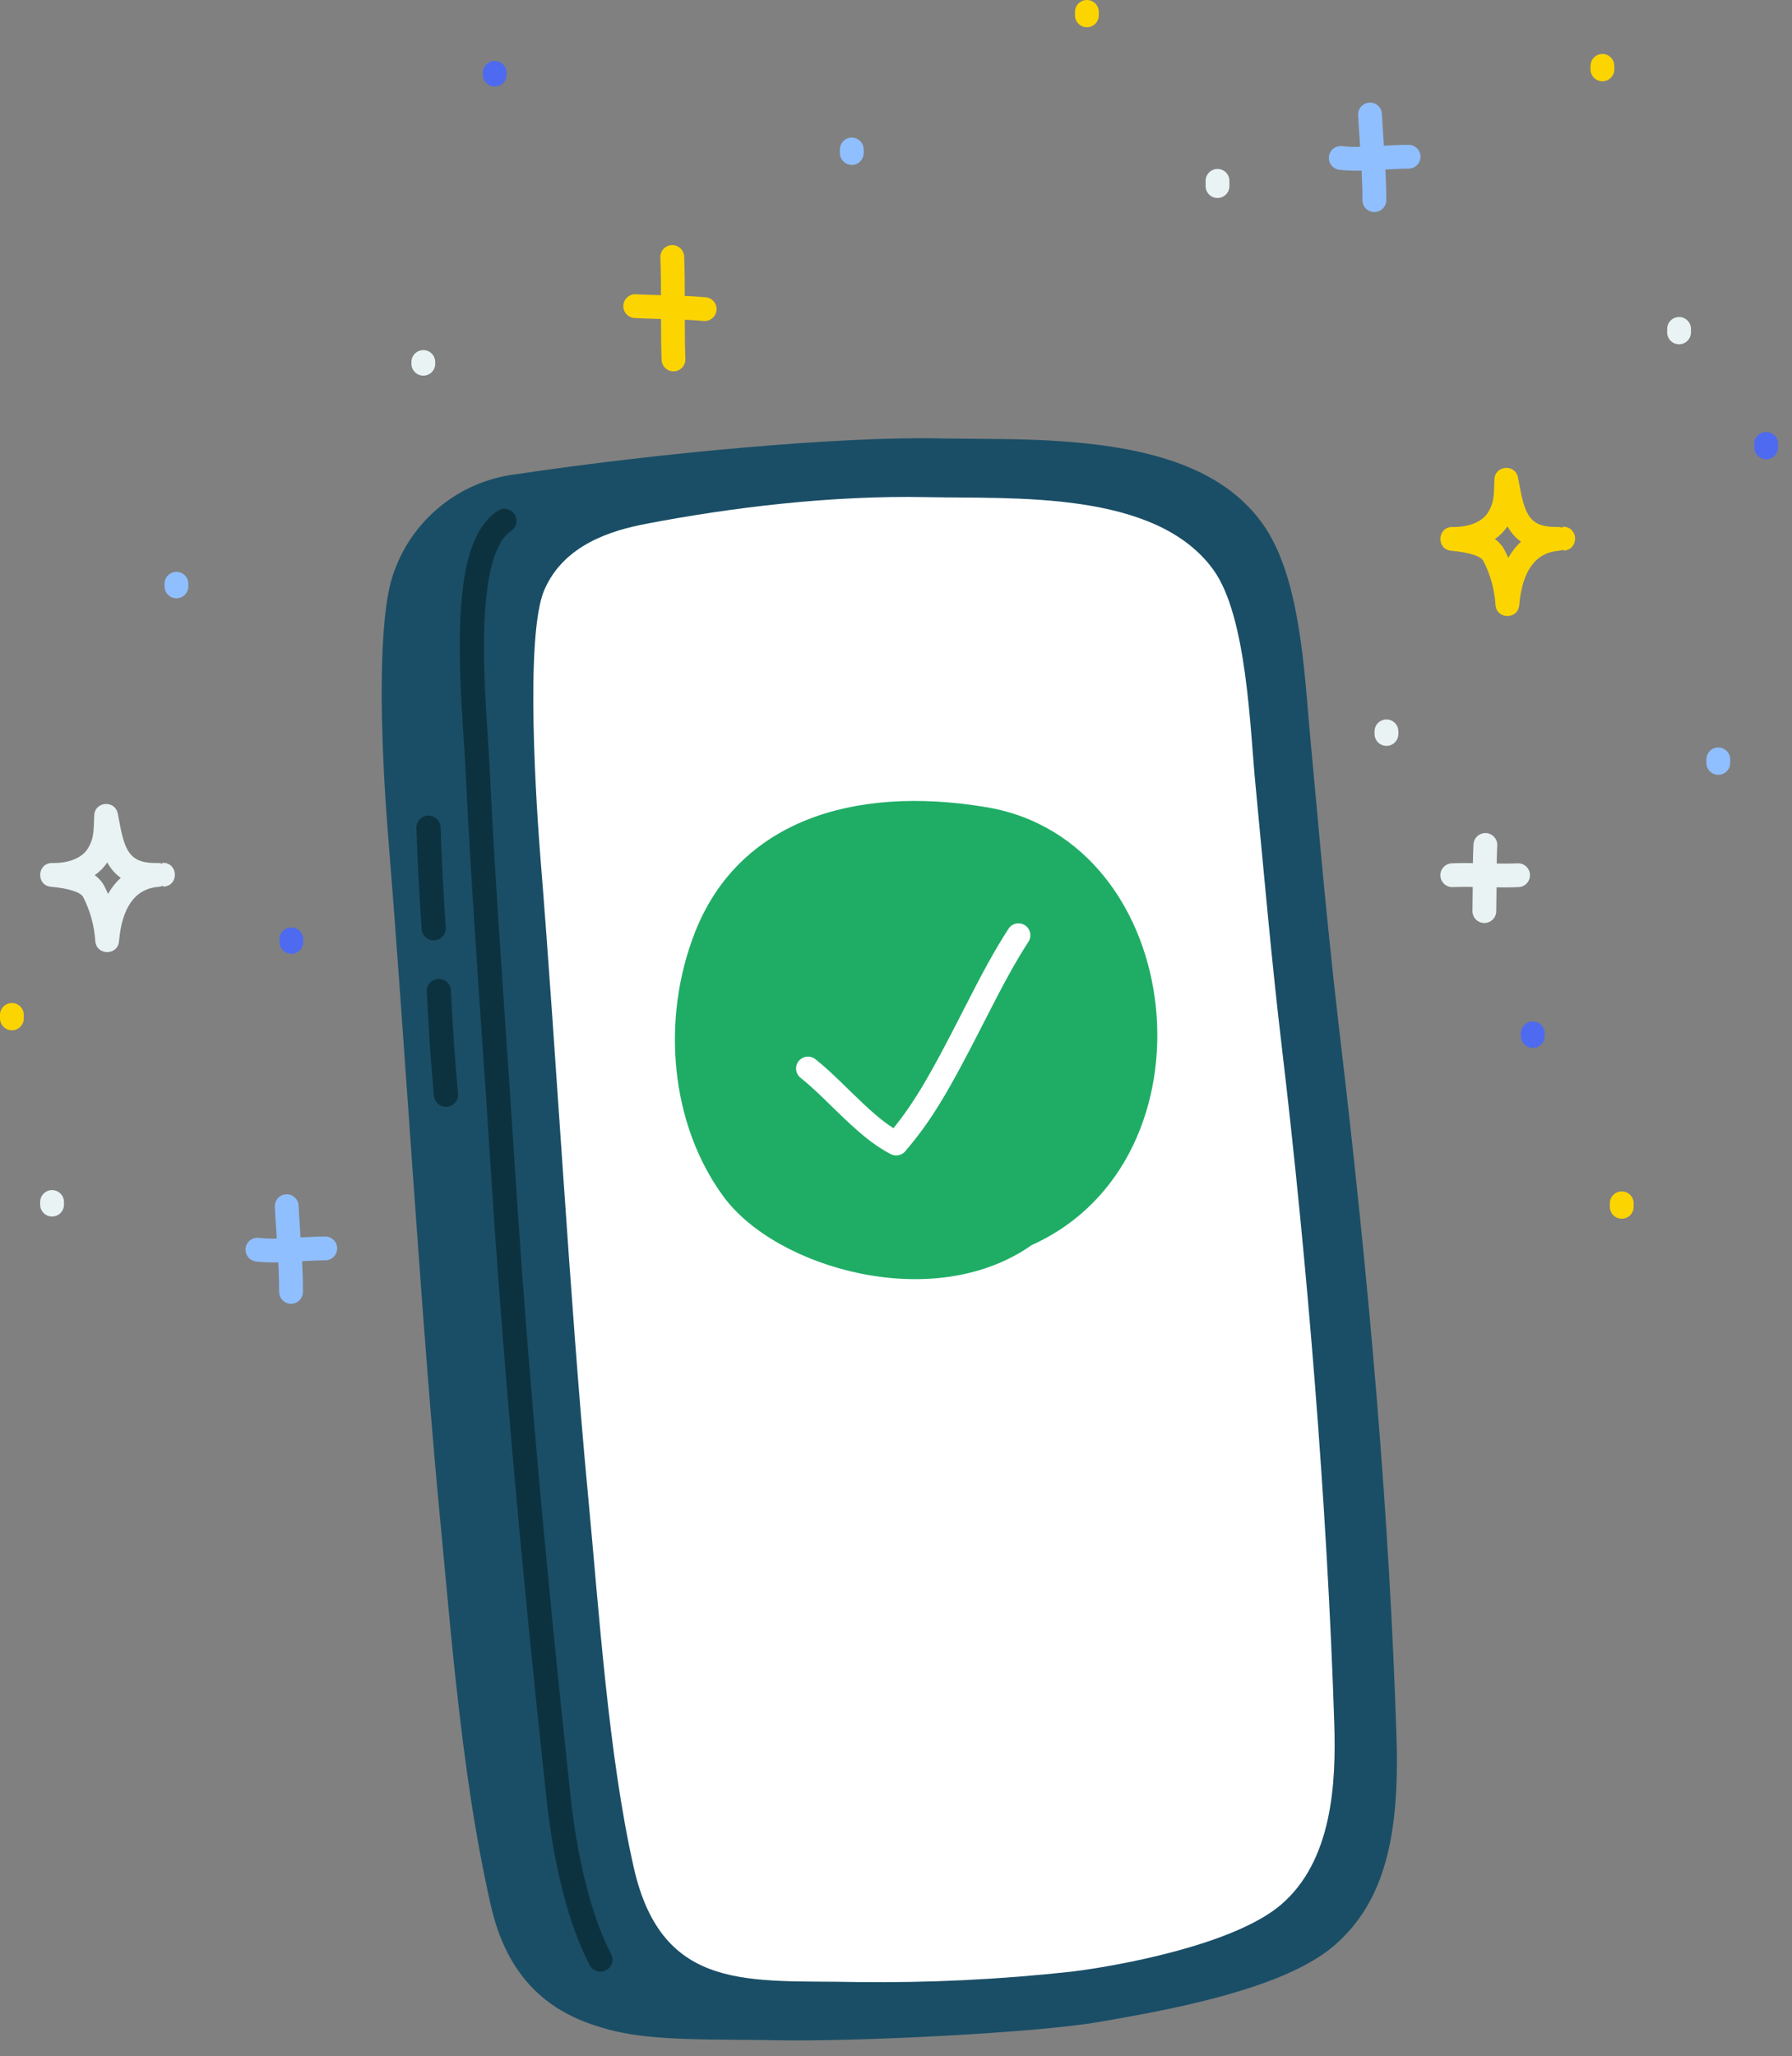 <svg width="95" height="109" viewBox="0 0 95 109" fill="none" xmlns="http://www.w3.org/2000/svg">
<rect x="0" y="0" width="95" height="109" fill="#808080" stroke="none"/>
<path d="M58.275 107.177L58.273 107.178C54.962 107.757 45.297 108.242 40.995 108.147C40.555 108.137 40.111 108.132 39.478 108.129C39.37 108.128 39.283 108.127 39.088 108.126C34.878 108.104 33.093 107.954 31.132 107.223C28.473 106.233 26.76 104.259 26.019 100.996C25.226 97.499 24.659 93.733 24.148 88.966C23.957 87.189 23.858 86.157 23.513 82.453C23.442 81.695 23.392 81.161 23.341 80.631C22.89 75.888 22.483 70.65 21.9 62.42C21.955 63.199 21.35 54.597 21.188 52.358C20.963 49.24 20.77 46.691 20.582 44.394C20.117 38.61 20.048 32.824 20.824 30.505C21.767 27.609 24.305 25.519 27.319 25.144C34.98 23.998 44.609 23.132 49.716 23.238C50.173 23.247 50.577 23.251 51.454 23.257C54.041 23.274 55.245 23.305 56.768 23.43C61.592 23.824 64.961 25.058 66.897 27.71C67.953 29.159 68.577 31.251 68.968 34.072C69.066 34.778 69.147 35.516 69.226 36.371C69.256 36.7 69.285 37.03 69.321 37.457C69.314 37.379 69.387 38.249 69.406 38.471C69.429 38.748 69.45 38.979 69.471 39.193C69.486 39.364 69.486 39.364 69.502 39.534C70.146 46.556 70.165 46.758 70.431 49.382C70.613 51.169 70.791 52.821 70.976 54.4C72.653 68.546 73.657 80.478 74.033 92.051C74.204 97.274 73.423 100.826 70.707 103.151C69.419 104.249 67.321 105.129 64.568 105.87C63.435 106.175 62.238 106.443 60.94 106.695C60.452 106.79 59.971 106.879 59.428 106.975C59.205 107.014 58.433 107.149 58.275 107.177Z" fill="#1A4E66"/>
<path d="M56.851 104.507C53.048 104.928 49.224 105.114 45.399 105.064C39.816 104.942 35.117 105.684 33.6 99.003C32.25 93.054 31.753 85.349 31.173 79.253C30.23 69.338 29.473 55.585 28.662 45.619C28.444 42.933 27.812 33.699 28.854 31.278C29.896 28.857 32.452 28.105 34.29 27.76C38.706 26.909 44.087 26.247 49.138 26.353C53.733 26.449 61.251 25.972 64.316 30.191C66.119 32.666 66.269 38.711 66.561 41.637C66.997 46.189 67.405 50.881 67.953 55.499C69.3 66.866 70.358 79.806 70.733 91.32C70.839 94.519 70.637 98.632 67.908 100.966C65.359 103.138 59.054 104.238 56.851 104.507Z" fill="white"/>
<path d="M26.384 27.078C24.814 28.126 24.309 30.795 24.38 35.01C24.398 36.079 24.45 37.136 24.544 38.605C24.557 38.813 24.613 39.678 24.627 39.893C24.656 40.352 24.676 40.693 24.689 40.992C24.816 43.724 25.007 46.894 25.299 51.267C25.34 51.883 25.384 52.527 25.433 53.26C25.466 53.742 25.662 56.611 25.716 57.417C25.821 58.97 25.902 60.187 25.973 61.3C26.633 71.769 27.63 82.937 28.967 95.31C29.333 98.729 30.099 101.932 31.257 104.17C31.419 104.484 31.806 104.608 32.121 104.445C32.436 104.284 32.56 103.898 32.397 103.584C31.326 101.513 30.593 98.45 30.243 95.174C28.907 82.817 27.912 71.668 27.253 61.219C27.182 60.104 27.101 58.886 26.996 57.331C26.941 56.525 26.746 53.656 26.713 53.173C26.664 52.441 26.62 51.797 26.579 51.182C26.288 46.817 26.097 43.655 25.971 40.933C25.956 40.626 25.937 40.279 25.907 39.813C25.893 39.596 25.837 38.73 25.824 38.523C25.731 37.073 25.68 36.033 25.663 34.988C25.6 31.242 26.054 28.837 27.098 28.141C27.392 27.945 27.471 27.548 27.274 27.254C27.077 26.96 26.679 26.882 26.384 27.078Z" fill="#0D323F"/>
<path d="M23.632 49.164C23.509 47.373 23.417 45.597 23.357 43.851C23.345 43.498 23.048 43.222 22.694 43.234C22.34 43.246 22.063 43.542 22.075 43.895C22.136 45.655 22.229 47.446 22.352 49.251C22.376 49.604 22.682 49.87 23.036 49.846C23.389 49.822 23.656 49.517 23.632 49.164Z" fill="#0D323F"/>
<path d="M24.282 57.973C24.123 56.262 23.999 54.444 23.905 52.497C23.888 52.144 23.588 51.872 23.234 51.889C22.88 51.906 22.607 52.206 22.624 52.559C22.719 54.524 22.844 56.359 23.005 58.091C23.037 58.443 23.349 58.702 23.702 58.669C24.055 58.637 24.314 58.325 24.282 57.973Z" fill="#0D323F"/>
<path d="M52.282 42.786C45.117 41.592 39.138 43.612 36.853 49.394C35.021 54.04 35.542 59.596 38.351 63.423C39.749 65.332 42.542 66.887 45.635 67.51C48.981 68.185 52.263 67.713 54.701 65.995C64.756 61.478 62.982 44.559 52.282 42.786Z" fill="#1FAD66"/>
<path d="M45.106 57.872C45.067 57.834 44.863 57.635 44.805 57.578C44.688 57.464 44.594 57.372 44.502 57.284C44.002 56.802 43.616 56.454 43.227 56.145C42.953 55.929 42.557 55.974 42.34 56.247C42.123 56.52 42.169 56.917 42.442 57.134C42.794 57.413 43.153 57.737 43.627 58.193C43.716 58.279 43.809 58.369 43.924 58.481C43.981 58.537 44.185 58.737 44.224 58.775C45.539 60.057 46.271 60.675 47.214 61.175C47.475 61.313 47.797 61.252 47.989 61.027C49.394 59.383 50.29 57.854 52.065 54.376L52.101 54.304C53.247 52.058 53.785 51.064 54.523 49.917C54.712 49.624 54.627 49.234 54.334 49.045C54.041 48.857 53.65 48.942 53.462 49.235C52.694 50.429 52.142 51.447 50.977 53.73L50.941 53.802C49.362 56.896 48.506 58.392 47.365 59.804C46.734 59.402 46.106 58.848 45.106 57.872Z" fill="white"/>
<path d="M35.008 13.647C35.038 14.418 35.044 15.029 35.043 16.402C35.042 16.522 35.042 16.522 35.042 16.643C35.042 17.736 35.048 18.376 35.074 19.077C35.087 19.425 35.379 19.698 35.727 19.685C36.076 19.672 36.348 19.38 36.335 19.031C36.31 18.35 36.304 17.722 36.304 16.643C36.304 16.523 36.304 16.523 36.305 16.403C36.306 15.014 36.3 14.39 36.269 13.597C36.255 13.249 35.962 12.978 35.614 12.991C35.265 13.005 34.994 13.299 35.008 13.647Z" fill="#FCD400"/>
<path d="M33.642 16.858C34.004 16.877 34.36 16.89 34.893 16.905C34.962 16.907 35.017 16.908 35.141 16.912C36.238 16.941 36.721 16.962 37.301 17.014C37.648 17.045 37.955 16.789 37.986 16.442C38.017 16.095 37.761 15.788 37.414 15.757C36.798 15.702 36.298 15.681 35.175 15.65C35.051 15.647 34.996 15.646 34.928 15.644C34.405 15.629 34.059 15.617 33.71 15.598C33.362 15.579 33.065 15.846 33.046 16.194C33.027 16.542 33.294 16.839 33.642 16.858Z" fill="#FCD400"/>
<path d="M77.015 47.023C77.479 47.005 77.852 47.007 78.688 47.025C78.82 47.028 78.878 47.029 78.952 47.031C79.615 47.044 80.051 47.044 80.508 47.023C80.856 47.007 81.125 46.712 81.109 46.364C81.093 46.016 80.798 45.747 80.45 45.763C80.027 45.782 79.615 45.782 78.977 45.769C78.905 45.767 78.847 45.767 78.716 45.763C77.853 45.745 77.463 45.742 76.965 45.763C76.617 45.776 76.346 46.07 76.359 46.418C76.373 46.766 76.667 47.037 77.015 47.023Z" fill="#EAF3F3"/>
<path d="M79.322 48.309C79.329 47.987 79.332 47.663 79.335 47.203C79.335 47.125 79.335 47.062 79.336 46.92C79.341 45.853 79.348 45.385 79.374 44.82C79.391 44.472 79.122 44.176 78.774 44.16C78.426 44.144 78.13 44.413 78.114 44.761C78.086 45.35 78.079 45.83 78.074 46.914C78.073 47.056 78.073 47.118 78.073 47.197C78.07 47.65 78.067 47.968 78.06 48.282C78.052 48.63 78.329 48.919 78.677 48.926C79.025 48.933 79.314 48.657 79.322 48.309Z" fill="#EAF3F3"/>
<path d="M72 6.101C72.02 6.494 72.043 6.863 72.084 7.469C72.09 7.554 72.09 7.554 72.095 7.64C72.196 9.12 72.229 9.78 72.229 10.609C72.229 10.958 72.512 11.24 72.86 11.24C73.209 11.24 73.491 10.958 73.491 10.609C73.491 9.742 73.457 9.062 73.354 7.554C73.349 7.469 73.349 7.469 73.343 7.384C73.302 6.784 73.28 6.422 73.26 6.038C73.243 5.69 72.947 5.422 72.599 5.44C72.251 5.457 71.982 5.753 72 6.101Z" fill="#90BFFF"/>
<path d="M71.009 9C71.667 9.072 72.185 9.062 73.352 8.991C73.625 8.975 73.75 8.967 73.902 8.96C74.196 8.945 74.442 8.937 74.674 8.937C75.023 8.937 75.305 8.655 75.305 8.306C75.305 7.958 75.023 7.675 74.674 7.675C74.418 7.675 74.152 7.683 73.838 7.699C73.68 7.707 73.553 7.715 73.275 7.732C72.181 7.798 71.71 7.807 71.147 7.745C70.801 7.707 70.489 7.957 70.451 8.303C70.413 8.65 70.662 8.961 71.009 9Z" fill="#90BFFF"/>
<path d="M14.569 63.971C14.589 64.364 14.612 64.732 14.653 65.338C14.659 65.424 14.659 65.424 14.664 65.509C14.765 66.989 14.798 67.65 14.798 68.479C14.798 68.827 15.081 69.11 15.429 69.11C15.778 69.11 16.06 68.827 16.06 68.479C16.06 67.612 16.026 66.932 15.923 65.424C15.918 65.338 15.918 65.338 15.912 65.253C15.871 64.654 15.849 64.291 15.829 63.907C15.812 63.56 15.516 63.291 15.168 63.309C14.819 63.326 14.552 63.623 14.569 63.971Z" fill="#90BFFF"/>
<path d="M13.578 66.869C14.236 66.942 14.756 66.932 15.922 66.861C16.083 66.851 16.156 66.847 16.246 66.841C16.656 66.818 16.954 66.807 17.244 66.807C17.592 66.807 17.874 66.525 17.874 66.176C17.874 65.827 17.592 65.545 17.244 65.545C16.926 65.545 16.606 65.557 16.174 65.582C16.082 65.587 16.008 65.591 15.846 65.601C14.751 65.668 14.279 65.677 13.716 65.615C13.37 65.577 13.058 65.827 13.02 66.173C12.982 66.519 13.232 66.831 13.578 66.869Z" fill="#90BFFF"/>
<path fill-rule="evenodd" clip-rule="evenodd" d="M79.282 32.064C79.332 32.842 80.472 32.855 80.54 32.078C80.697 30.275 81.391 29.306 82.613 29.195C82.711 29.194 82.81 29.189 82.913 29.183C83.725 29.128 83.684 27.922 82.871 27.922C82.763 27.922 82.657 27.926 82.553 27.934C81.253 27.945 80.888 27.476 80.596 25.953C80.583 25.883 80.581 25.872 80.546 25.686C80.514 25.514 80.495 25.415 80.473 25.307C80.325 24.581 79.264 24.66 79.225 25.4C79.219 25.509 79.216 25.585 79.21 25.774C79.203 26.029 79.198 26.143 79.184 26.272C79.151 26.587 79.074 26.839 78.906 27.133C78.609 27.65 77.887 27.949 77 27.935C76.189 27.922 76.126 29.122 76.934 29.194C77.982 29.288 78.519 29.504 78.639 29.735C79.01 30.456 79.229 31.25 79.282 32.064ZM82.574 27.934C82.655 27.933 82.74 27.93 82.828 27.924L82.832 27.978C82.757 27.949 82.671 27.933 82.574 27.934ZM82.633 29.194C82.71 29.187 82.789 29.184 82.871 29.184V29.133C82.802 29.165 82.723 29.186 82.633 29.194ZM79.252 28.576C79.513 28.392 79.738 28.166 79.915 27.899C80.106 28.24 80.341 28.512 80.635 28.717C80.371 28.953 80.145 29.239 79.957 29.57C79.895 29.43 79.83 29.291 79.76 29.154C79.641 28.927 79.472 28.736 79.252 28.576Z" fill="#FCD400"/>
<path fill-rule="evenodd" clip-rule="evenodd" d="M8.682 46.997C9.494 46.944 9.455 45.737 8.641 45.737C8.535 45.737 8.431 45.74 8.328 45.748C7.02 45.759 6.658 45.291 6.364 43.756C6.351 43.688 6.349 43.677 6.316 43.501C6.284 43.328 6.265 43.229 6.243 43.122C6.095 42.396 5.034 42.474 4.995 43.214C4.989 43.323 4.986 43.399 4.981 43.587C4.973 43.838 4.968 43.949 4.955 44.077C4.923 44.396 4.846 44.651 4.677 44.947C4.379 45.465 3.657 45.764 2.773 45.746C1.962 45.731 1.895 46.931 2.702 47.005C3.752 47.102 4.289 47.319 4.41 47.55C4.779 48.271 4.998 49.066 5.052 49.88C5.104 50.657 6.242 50.669 6.31 49.893C6.467 48.087 7.163 47.118 8.387 47.01C8.483 47.008 8.581 47.004 8.682 46.997ZM8.349 45.748C8.429 45.747 8.513 45.744 8.599 45.738L8.603 45.791C8.528 45.762 8.444 45.747 8.349 45.748ZM8.407 47.008C8.483 47.002 8.561 46.999 8.641 46.999V46.949C8.573 46.98 8.495 47.001 8.407 47.008ZM5.022 46.391C5.283 46.206 5.508 45.981 5.685 45.714C5.876 46.054 6.11 46.327 6.405 46.532C6.142 46.768 5.915 47.054 5.726 47.385C5.666 47.245 5.6 47.106 5.53 46.97C5.411 46.742 5.242 46.551 5.022 46.391Z" fill="#EAF3F3"/>
<path d="M45.787 8.111V7.925C45.787 7.576 45.504 7.294 45.156 7.294C44.808 7.294 44.525 7.576 44.525 7.925V8.111C44.525 8.459 44.808 8.742 45.156 8.742C45.504 8.742 45.787 8.459 45.787 8.111Z" fill="#90BFFF"/>
<path d="M91.723 40.44V40.254C91.723 39.905 91.44 39.623 91.092 39.623C90.743 39.623 90.461 39.905 90.461 40.254V40.44C90.461 40.789 90.743 41.071 91.092 41.071C91.44 41.071 91.723 40.789 91.723 40.44Z" fill="#90BFFF"/>
<path d="M89.644 17.619V17.436C89.644 17.087 89.361 16.805 89.013 16.805C88.664 16.805 88.382 17.087 88.382 17.436V17.619C88.382 17.967 88.664 18.25 89.013 18.25C89.361 18.25 89.644 17.967 89.644 17.619Z" fill="#EAF3F3"/>
<path d="M94.262 23.714V23.528C94.262 23.179 93.979 22.897 93.631 22.897C93.282 22.897 93 23.179 93 23.528V23.714C93 24.062 93.282 24.345 93.631 24.345C93.979 24.345 94.262 24.062 94.262 23.714Z" fill="#4E6AF0"/>
<path d="M85.58 3.678V3.492C85.58 3.144 85.298 2.861 84.949 2.861C84.601 2.861 84.319 3.144 84.319 3.492V3.678C84.319 4.027 84.601 4.309 84.949 4.309C85.298 4.309 85.58 4.027 85.58 3.678Z" fill="#FCD400"/>
<path d="M1.262 53.983V53.8C1.262 53.451 0.979 53.169 0.631 53.169C0.282 53.169 0 53.451 0 53.8V53.983C0 54.331 0.282 54.614 0.631 54.614C0.979 54.614 1.262 54.331 1.262 53.983Z" fill="#FCD400"/>
<path d="M23.073 19.281V19.19C23.073 18.841 22.791 18.559 22.442 18.559C22.094 18.559 21.811 18.841 21.811 19.19V19.281C21.811 19.63 22.094 19.912 22.442 19.912C22.791 19.912 23.073 19.63 23.073 19.281Z" fill="#EAF3F3"/>
<path d="M26.859 3.956V3.861C26.859 3.513 26.576 3.23 26.228 3.23C25.88 3.23 25.597 3.513 25.597 3.861V3.956C25.597 4.304 25.88 4.587 26.228 4.587C26.576 4.587 26.859 4.304 26.859 3.956Z" fill="#4E6AF0"/>
<path d="M65.175 9.865V9.587C65.175 9.238 64.893 8.956 64.544 8.956C64.196 8.956 63.914 9.238 63.914 9.587V9.865C63.914 10.213 64.196 10.495 64.544 10.495C64.893 10.495 65.175 10.213 65.175 9.865Z" fill="#EAF3F3"/>
<path d="M58.251 0.814V0.631C58.251 0.283 57.969 0 57.62 0C57.272 0 56.989 0.283 56.989 0.631V0.814C56.989 1.162 57.272 1.445 57.62 1.445C57.969 1.445 58.251 1.162 58.251 0.814Z" fill="#FCD400"/>
<path d="M86.606 63.971V63.785C86.606 63.436 86.323 63.154 85.975 63.154C85.626 63.154 85.344 63.436 85.344 63.785V63.971C85.344 64.319 85.626 64.602 85.975 64.602C86.323 64.602 86.606 64.319 86.606 63.971Z" fill="#FCD400"/>
<path d="M9.985 31.083V30.944C9.985 30.596 9.702 30.313 9.354 30.313C9.005 30.313 8.723 30.596 8.723 30.944V31.083C8.723 31.432 9.005 31.714 9.354 31.714C9.702 31.714 9.985 31.432 9.985 31.083Z" fill="#90BFFF"/>
<path d="M81.889 54.914V54.775C81.889 54.426 81.607 54.144 81.258 54.144C80.91 54.144 80.628 54.426 80.628 54.775V54.914C80.628 55.262 80.91 55.545 81.258 55.545C81.607 55.545 81.889 55.262 81.889 54.914Z" fill="#4E6AF0"/>
<path d="M16.076 49.929V49.794C16.076 49.445 15.794 49.163 15.445 49.163C15.097 49.163 14.815 49.445 14.815 49.794V49.929C14.815 50.278 15.097 50.56 15.445 50.56C15.794 50.56 16.076 50.278 16.076 49.929Z" fill="#4E6AF0"/>
<path d="M74.132 38.907V38.768C74.132 38.419 73.85 38.137 73.501 38.137C73.153 38.137 72.87 38.419 72.87 38.768V38.907C72.87 39.255 73.153 39.538 73.501 39.538C73.85 39.538 74.132 39.255 74.132 38.907Z" fill="#EAF3F3"/>
<path d="M3.391 63.854V63.715C3.391 63.367 3.109 63.084 2.76 63.084C2.412 63.084 2.129 63.367 2.129 63.715V63.854C2.129 64.202 2.412 64.485 2.76 64.485C3.109 64.485 3.391 64.202 3.391 63.854Z" fill="#EAF3F3"/>
</svg>
